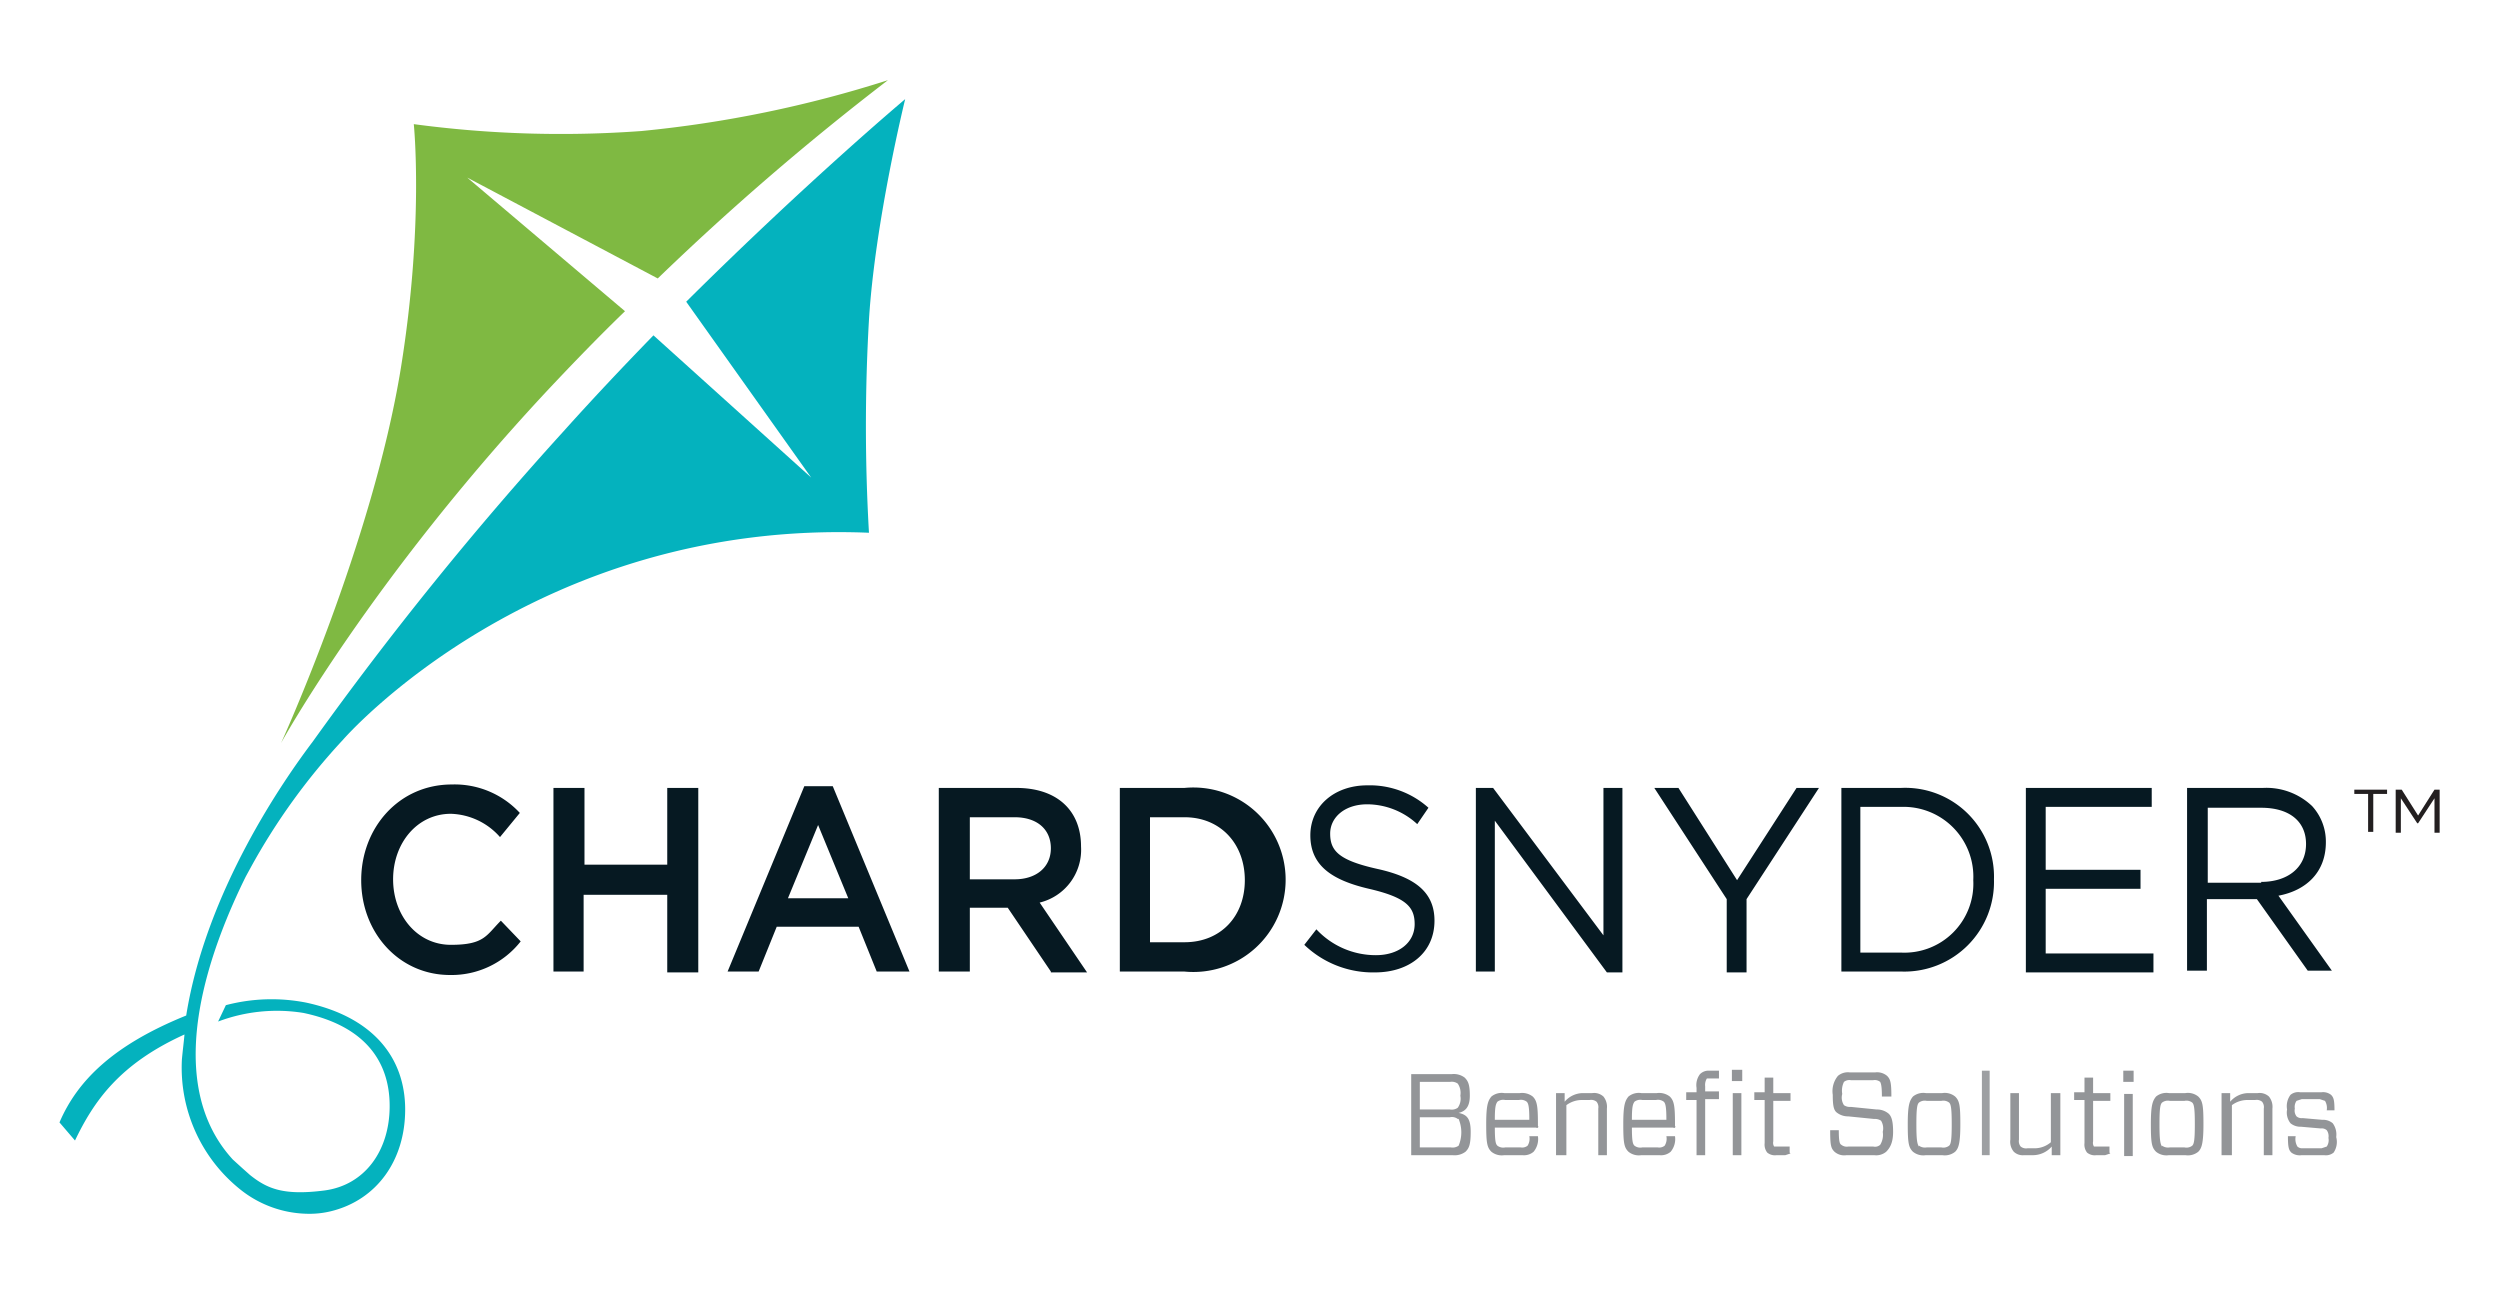 <svg id="logo" xmlns="http://www.w3.org/2000/svg" viewBox="0 0 290 150"><defs><style>.cls-1{fill:none;}.cls-2{fill:#061922;}.cls-3{fill:#7fb942;}.cls-4{fill:#04b2be;}.cls-5{fill:#939598;}.cls-6{fill:#9d9fa2;}.cls-7{fill:#231f20;}</style></defs><title>assets</title><path class="cls-1" d="M0 0h290v150H0z"/><path class="cls-2" d="M52.2 113.1c-5.9 0-10.3-4.9-10.3-11S46.3 91 52.4 91a10.3 10.3 0 0 1 7.9 3.3L58 97.1a7.9 7.9 0 0 0-5.7-2.7c-3.9 0-6.7 3.4-6.7 7.6s2.8 7.6 6.7 7.6 4.1-1.1 5.8-2.8l2.3 2.4a10.2 10.2 0 0 1-8.2 3.9zM67.7 103.7v9h-3.5V91.4h3.6v8.9h9.6v-8.9H81v21.4h-3.6v-9h-9.7zM105.5 112.7h-3.8l-2.1-5.2h-9.5l-2.1 5.2h-3.6l8.9-21.5h3.3zm-10.6-17l-3.5 8.5h7zM121.9 112.7l-5-7.4h-4.4v7.4h-3.6V91.4h9c4.7 0 7.5 2.6 7.5 6.8a6.3 6.3 0 0 1-4.8 6.5l5.5 8.1h-4.2zm-4.2-17.9h-5.2v7.2h5.2c2.5 0 4.2-1.4 4.2-3.6s-1.6-3.6-4.2-3.6zM137.4 112.7h-7.5V91.4h7.5a10.7 10.7 0 1 1 0 21.3zm0-17.9h-4v14.5h4c4.2 0 7-3 7-7.2s-2.8-7.3-7-7.3zM151.3 109.6l1.4-1.8a9.4 9.4 0 0 0 6.9 3c2.7 0 4.5-1.5 4.5-3.6 0-2-1-3.1-5.3-4.1s-6.8-2.7-6.8-6.2c0-3.4 2.8-5.8 6.6-5.8a10.2 10.2 0 0 1 7.1 2.6l-1.3 1.9a8.6 8.6 0 0 0-5.8-2.3c-2.6 0-4.3 1.5-4.3 3.4 0 2 1 3.1 5.5 4.1s6.6 2.8 6.6 6c0 3.7-2.9 6-6.9 6a11.5 11.5 0 0 1-8.2-3.2zM171.1 91.4h2.1l12.8 17.1V91.4h2.2v21.4h-1.8l-13-17.6v17.5h-2.2V91.4zM200.3 104.3l-8.4-12.9h2.8l6.8 10.7 6.9-10.7h2.6l-8.4 12.9v8.5h-2.3v-8.4zM213.5 91.4h7a10.3 10.3 0 0 1 10.8 10.6 10.4 10.4 0 0 1-10.7 10.7h-7V91.4zm7 19.1a8 8 0 0 0 8.4-8.4 8.1 8.1 0 0 0-8.4-8.5h-4.7v16.9h4.7zM235 91.4h14.6v2.2h-12.3v7.3h11v2.2h-11v7.5h12.5v2.2H235V91.4zM253.8 91.4h8.7a7.7 7.7 0 0 1 5.7 2.1 6.1 6.1 0 0 1 1.6 4.2c0 3.5-2.3 5.6-5.5 6.2l6.2 8.7h-2.8l-5.9-8.3H256v8.3h-2.3V91.4zm8.5 10.9c3 0 5.2-1.6 5.2-4.4 0-2.6-1.9-4.2-5.2-4.2h-6.2v8.7h6.2z"/><path class="cls-3" d="M54.2 20.6l22.1 11.7a309.7 309.7 0 0 1 26.7-23 136.9 136.9 0 0 1-28.6 5.9 128.1 128.1 0 0 1-26.4-.8s1.2 11.6-1.5 28.3C43.2 63 32.6 86.2 32.6 86.2s10.3-18.8 30.8-40.8c3.1-3.3 6.1-6.4 9.1-9.3z"/><path class="cls-4" d="M100.8 37.1c.7-11.4 4.2-25.6 4.2-25.6S93.8 20.9 79.6 35l14.5 20.4-18.3-16.5c-3.4 3.5-6.9 7.2-10.4 11.1a400.3 400.3 0 0 0-29.1 36c-3.4 4.5-12.4 17.4-14.7 31.8-8.4 3.4-12.6 7.5-14.7 12.4l1.8 2.1c2.2-4.6 5.2-8.9 12.7-12.3-.1 1.1-.2 1.8-.3 2.9a18.1 18.1 0 0 0 6.8 15.1 12.8 12.8 0 0 0 7.9 2.8 10.4 10.4 0 0 0 2.6-.3c5.3-1.3 8.6-5.9 8.6-11.8s-3.6-10.7-11.5-12.4a20.8 20.8 0 0 0-9.3.3l-.9 1.9a19.3 19.3 0 0 1 9.9-1c7.1 1.5 10 5.6 10 10.8s-2.9 9.2-7.6 9.8-6.6-.2-8.6-1.8l-.9-.8-1.1-1c-8.7-9.5-2.1-25.5 1.5-32.8l.6-1.1a73.9 73.9 0 0 1 10.7-14.8s22.2-25.6 61-24a215.4 215.4 0 0 1 0-24.7z"/><path class="cls-5" d="M163.7 124.6h4.7a2.1 2.1 0 0 1 1.5.4c.4.4.6.8.6 2.1s-.5 1.8-1.3 2c1 .2 1.4.7 1.4 2.2s-.2 1.9-.6 2.3a2.1 2.1 0 0 1-1.5.4h-4.8v-9.5zm4.5 4.1a1.2 1.2 0 0 0 .9-.2 1.8 1.8 0 0 0 .3-1.4 1.9 1.9 0 0 0-.3-1.4 1.2 1.2 0 0 0-.9-.2h-3.5v3.2h3.5zm.9 1.1a1.1 1.1 0 0 0-.9-.2h-3.5v3.5h3.6a1.2 1.2 0 0 0 .9-.2 4 4 0 0 0 0-3.1zM173.4 130.7c0 1.7.1 2 .3 2.2a1.1 1.1 0 0 0 .9.2h1.8a1 1 0 0 0 .8-.2 1.5 1.5 0 0 0 .2-1.1h1a2.3 2.3 0 0 1-.5 1.8 1.7 1.7 0 0 1-1.3.4h-2.1a1.9 1.9 0 0 1-1.5-.4c-.5-.5-.6-1-.6-3.2s.2-2.7.6-3.2a1.9 1.9 0 0 1 1.5-.4h1.8a2 2 0 0 1 1.5.4c.5.5.6 1.1.6 3.2v.2a.1.1 0 0 1-.2.2h-4.8zm0-.8h4c0-1.5-.1-1.9-.3-2.1a1.1 1.1 0 0 0-.9-.2h-1.6a1.1 1.1 0 0 0-.9.2c-.2.3-.3.6-.3 2.1zM180.5 134v-7.2h1v1a2.8 2.8 0 0 1 2.1-1h1.1a1.6 1.6 0 0 1 1.3.4 1.9 1.9 0 0 1 .4 1.4v5.4h-1v-5.4a1 1 0 0 0-.2-.8 1 1 0 0 0-.8-.2h-.9a3 3 0 0 0-1.8.6v5.8h-1zM189.3 130.7c0 1.7.1 2 .3 2.2a1.1 1.1 0 0 0 .9.2h1.8a1 1 0 0 0 .8-.2 1.5 1.5 0 0 0 .2-1.1h1a2.3 2.3 0 0 1-.5 1.8 1.7 1.7 0 0 1-1.3.4h-2.1a1.9 1.9 0 0 1-1.5-.4c-.5-.5-.6-1-.6-3.2s.2-2.7.6-3.2a1.9 1.9 0 0 1 1.5-.4h1.8a2 2 0 0 1 1.5.4c.5.5.6 1.1.6 3.2v.2a.1.1 0 0 1-.2.2h-4.8zm0-.8h4c0-1.5-.1-1.9-.3-2.1a1.1 1.1 0 0 0-.9-.2h-1.6a1.1 1.1 0 0 0-.9.2c-.2.3-.3.6-.3 2.1zM196.8 134v-6.4h-1.2v-.9h1.2v-.5a2.1 2.1 0 0 1 .4-1.6 1.4 1.4 0 0 1 1.1-.4h1.1v.9H198a1.4 1.4 0 0 0-.2.9v.6h1.6v.9h-1.6v6.5h-1zm5.3-8.6h-1.2v-1.3h1.2v1.3zm-.1 8.6h-1v-7.2h1v7.2zM207.7 133.8l-.6.2h-1a1.4 1.4 0 0 1-1.1-.3 1.5 1.5 0 0 1-.3-1.1v-5h-1.2v-.9h1.2V125h1v1.8h2v.9h-2v4.7a.8.8 0 0 0 .1.6h1.8v.7zM218.8 133.6a1.8 1.8 0 0 1-1.4.4h-3.2a1.7 1.7 0 0 1-1.4-.4c-.4-.4-.5-.7-.5-2.5h1c0 1.3.1 1.6.3 1.7a1 1 0 0 0 .8.2h2.9a.9.9 0 0 0 .8-.2 2.2 2.2 0 0 0 .3-1.5 1.7 1.7 0 0 0-.2-1.3 1.3 1.3 0 0 0-.8-.2l-3-.3a2.1 2.1 0 0 1-1.4-.5c-.3-.3-.4-.8-.4-2a2.8 2.8 0 0 1 .6-2.2 1.8 1.8 0 0 1 1.4-.4h2.9a1.8 1.8 0 0 1 1.4.4c.4.4.5.8.5 2.4h-1.1c0-1.2-.1-1.5-.2-1.7a1 1 0 0 0-.8-.2h-2.6a1 1 0 0 0-.8.2 2.3 2.3 0 0 0-.2 1.4 1.6 1.6 0 0 0 .2 1.3 1.2 1.2 0 0 0 .8.2l3 .3a2.1 2.1 0 0 1 1.4.5c.3.3.5.8.5 2.1s-.4 1.9-.8 2.3zM221.9 133.6c-.5-.5-.6-1-.6-3.2s.2-2.7.6-3.2a1.9 1.9 0 0 1 1.5-.4h1.9a1.9 1.9 0 0 1 1.5.4c.5.5.6 1 .6 3.2s-.2 2.8-.6 3.2a1.9 1.9 0 0 1-1.5.4h-1.9a1.9 1.9 0 0 1-1.5-.4zm.7-.7a1.2 1.2 0 0 0 .9.2h1.7a1.1 1.1 0 0 0 .9-.2c.2-.2.3-.6.3-2.5s-.1-2.3-.3-2.5a1.1 1.1 0 0 0-.9-.2h-1.7a1.1 1.1 0 0 0-.9.2c-.2.2-.3.6-.3 2.5s.1 2.3.3 2.6z"/><path class="cls-6" d="M229.9 134v-9.8h.9v9.8h-.9z"/><path class="cls-5" d="M239 126.8v7.2h-1v-1a2.9 2.9 0 0 1-2.1 1h-1.1a1.5 1.5 0 0 1-1.2-.4 1.8 1.8 0 0 1-.4-1.4v-5.4h1v5.4a1 1 0 0 0 .2.8 1 1 0 0 0 .8.2h.9a2.9 2.9 0 0 0 1.8-.7v-5.7h1zM244.8 133.8l-.6.2h-1a1.4 1.4 0 0 1-1.1-.3 1.5 1.5 0 0 1-.3-1.1v-5h-1.2v-.9h1.2V125h1v1.8h2v.9h-2v4.7a.8.8 0 0 0 .1.6h1.8v.7zM247.5 125.5h-1.2v-1.3h1.2v1.3zm-.1 8.6h-1v-7.2h1v7.1zM250.1 133.6c-.5-.5-.6-1-.6-3.2s.2-2.7.6-3.2a1.9 1.9 0 0 1 1.5-.4h1.9a1.9 1.9 0 0 1 1.5.4c.5.5.6 1 .6 3.2s-.2 2.8-.6 3.2a1.9 1.9 0 0 1-1.5.4h-1.9a1.9 1.9 0 0 1-1.5-.4zm.7-.7a1.2 1.2 0 0 0 .9.2h1.7a1.1 1.1 0 0 0 .9-.2c.2-.2.3-.6.3-2.5s-.1-2.3-.3-2.5a1.1 1.1 0 0 0-.9-.2h-1.7a1.1 1.1 0 0 0-.9.2c-.2.2-.3.6-.3 2.5s.1 2.3.3 2.6zM257.7 134v-7.2h1v1a2.8 2.8 0 0 1 2.1-1h1.1a1.6 1.6 0 0 1 1.3.4 1.9 1.9 0 0 1 .4 1.4v5.4h-1v-5.4a1 1 0 0 0-.2-.8 1 1 0 0 0-.8-.2h-.9a3 3 0 0 0-1.8.6v5.8h-1zM270.7 133.7a1.4 1.4 0 0 1-1.1.3H267a1.6 1.6 0 0 1-1.2-.3c-.3-.3-.4-.6-.4-1.9h.9a1.7 1.7 0 0 0 .2 1.2.8.8 0 0 0 .6.2h2.2l.6-.2a1.3 1.3 0 0 0 .2-1 1.2 1.2 0 0 0-.2-.9.9.9 0 0 0-.7-.2l-2.3-.2a1.8 1.8 0 0 1-1.2-.4 2 2 0 0 1-.4-1.6 2.2 2.2 0 0 1 .4-1.7 1.4 1.4 0 0 1 1.1-.3h2.5a1.5 1.5 0 0 1 1.1.3c.3.3.4.6.4 1.8h-.9a1.6 1.6 0 0 0-.2-1.1l-.6-.2H267l-.6.2a1.2 1.2 0 0 0-.2.9 1.1 1.1 0 0 0 .2.9.9.9 0 0 0 .7.2l2.3.2a1.7 1.7 0 0 1 1.2.4 2.2 2.2 0 0 1 .4 1.6 2.2 2.2 0 0 1-.3 1.8z"/><path class="cls-7" d="M274.7 92.1h-1.6v-.5h3.8v.5h-1.6v4.4h-.6v-4.4zm3.3-.5h.6l1.9 3 1.9-3h.6v5h-.6v-4l-1.9 2.9h-.1l-1.9-2.9v4h-.6v-5z"/></svg>